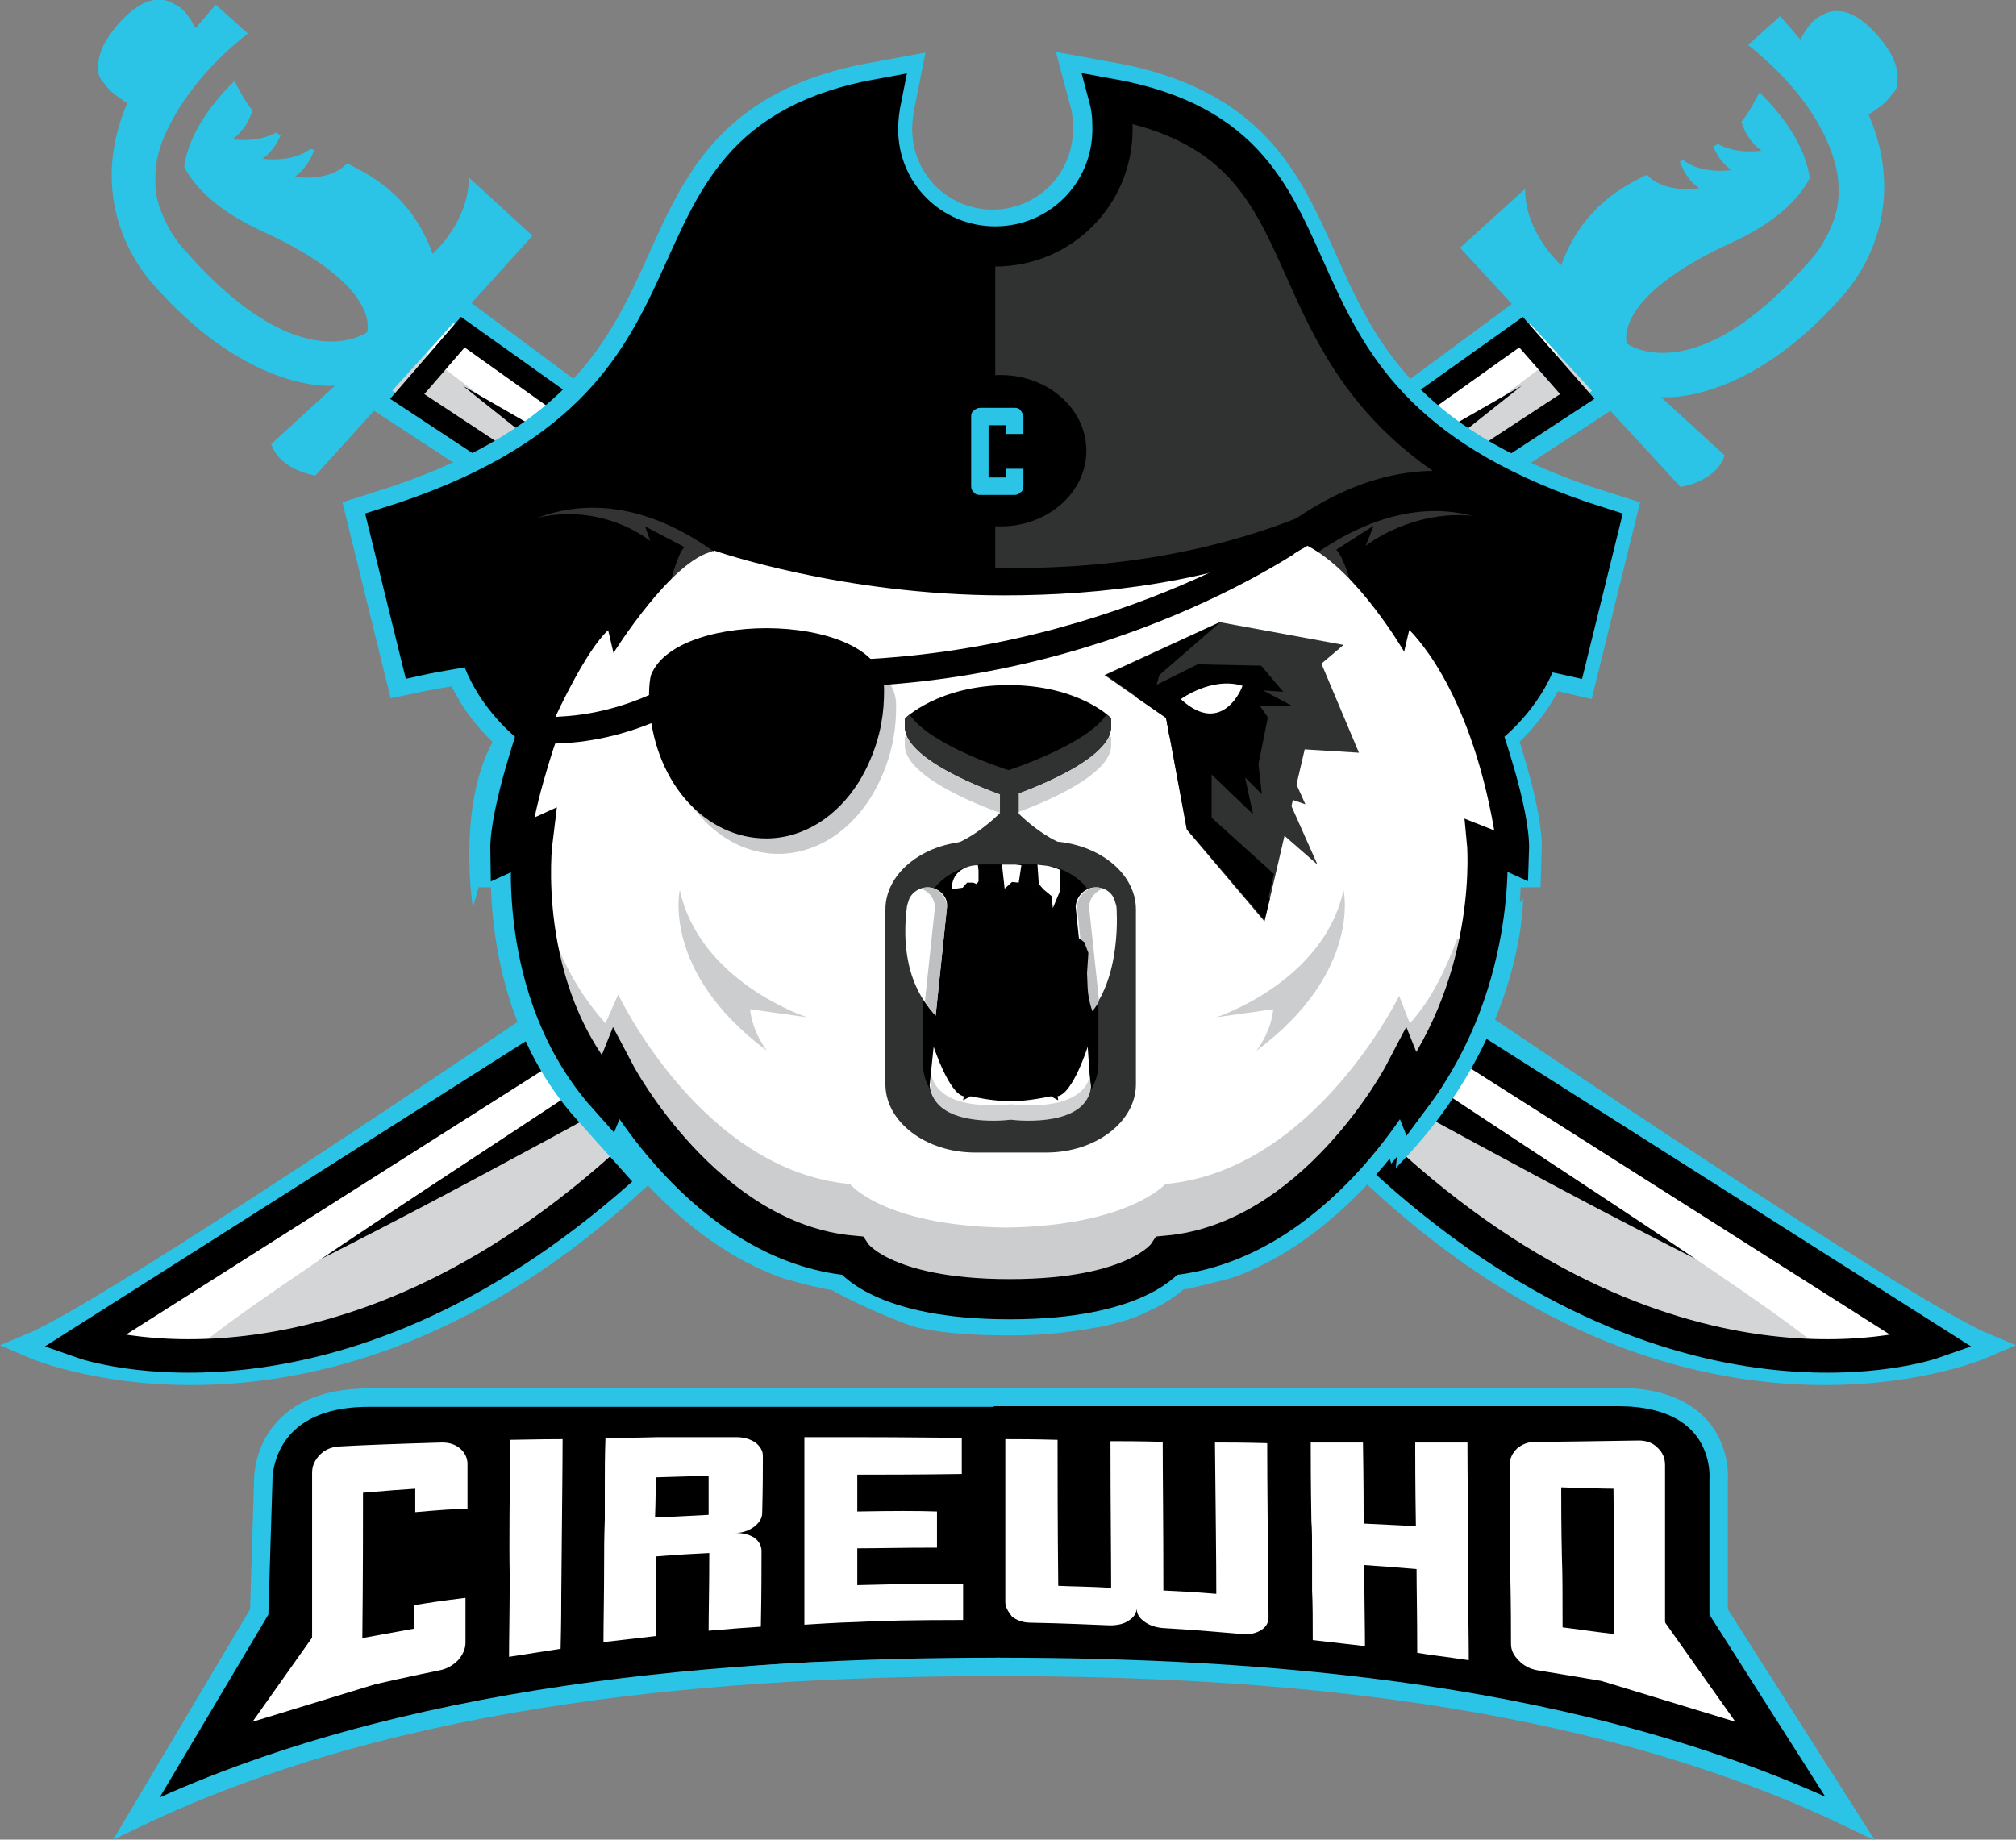 <?xml version="1.0" encoding="utf-8"?>
<!-- Generator: Adobe Illustrator 18.1.1, SVG Export Plug-In . SVG Version: 6.00 Build 0)  -->
<svg version="1.1" id="Layer_1" xmlns="http://www.w3.org/2000/svg" xmlns:xlink="http://www.w3.org/1999/xlink" x="0px" y="0px"
	 viewBox="0 0 301 274.7" enable-background="new 0 0 301 274.7" xml:space="preserve">
<rect x="0" y="0" width="301" height="274.7" fill="#808080" stroke="none"/>
<path fill="#D3D5D6" d="M80.9,156.6c0,0-55,38-73.3,44.3c0,0,27.5,20,90.8-27.3l-12.6-13.8L80.9,156.6z"/>
<polygon fill="#D3D5D6" points="229.2,45.3 210.7,59.3 226.7,68.8 242.2,57.8 "/>
<polygon fill="#FFFFFF" points="232.4,53.1 217.4,64.5 210.7,59.3 222.8,50.1 227.4,46.8 233.8,48.5 "/>
<g>
	<path d="M88.9,166.3c0,0-13.3,7.3-26.8,14.4c-6.7,3.5-13.5,7-18.6,9.5c-2.6,1.2-4.7,2.2-6.3,2.9c-0.8,0.3-1.4,0.5-1.8,0.7
		c-0.4,0.1-0.6,0.2-0.6,0.2s0.2-0.1,0.6-0.3c0.4-0.2,1-0.4,1.7-0.9c1.5-0.8,3.5-2,5.9-3.6c4.8-3.1,11.1-7.3,17.4-11.6
		c12.5-8.6,24.9-17.3,24.9-17.3L88.9,166.3z"/>
</g>
<polygon fill="none" stroke="#2BC3E6" stroke-width="4" stroke-miterlimit="10" points="229.2,45.3 208.5,60.6 223.7,69.9 
	242.2,57.8 "/>
<polyline fill="none" stroke="#000000" stroke-width="3.4" stroke-miterlimit="10" points="221.3,68.5 235.5,59.2 227.1,49.6 
	211.1,61 "/>
<path fill="#FFFFFF" d="M84.5,154.6l4.8,3.2l1.3,1.9c-15.6,10.6-67.4,43.7-61.4,42.7c-14.3,1.6-24-1.5-24-1.5
	C23.5,194.6,84.5,154.6,84.5,154.6z"/>
<path fill="none" stroke="#2BC3E6" stroke-width="4" stroke-miterlimit="10" d="M80.1,153.1c0,0-63.1,42.8-75,47.8
	c0,0,44.2,19.1,92-27"/>
<path fill="none" stroke="#000000" stroke-width="5" stroke-miterlimit="10" d="M81.4,156.6l-69,43.8c0,0,38.1,13.4,82.6-27.9"/>
<path fill="#D3D5D6" d="M220.1,156.6c0,0,55,38,73.3,44.3c0,0-27.5,20-90.8-27.3l12.6-13.8L220.1,156.6z"/>
<path fill="#010101" d="M65.4,39.5"/>
<polygon fill="#D3D5D6" points="67.1,45.3 85.6,59.3 69.6,68.8 54.1,57.8 "/>
<polygon fill="#FFFFFF" points="63.8,53.1 78.8,64.5 85.6,59.3 73.4,50.1 68.8,46.8 62.4,48.5 "/>
<g>
	<polygon points="89.9,74.2 69.1,57.6 92.2,70.9 	"/>
</g>
<polygon fill="none" stroke="#2BC3E6" stroke-width="4" stroke-miterlimit="10" points="67.1,45.3 87.7,60.6 72.6,69.9 54.1,57.8 
	"/>
<g>
	<path d="M215.8,160.3c0,0,12.4,8.8,24.9,17.3c6.3,4.3,12.6,8.5,17.4,11.6c2.4,1.5,4.4,2.8,5.9,3.6c0.7,0.4,1.3,0.7,1.7,0.9
		c0.4,0.2,0.6,0.3,0.6,0.3s-0.2-0.1-0.6-0.2c-0.4-0.1-1.1-0.3-1.8-0.7c-1.5-0.6-3.7-1.6-6.3-2.9c-5.1-2.5-11.9-6-18.6-9.5
		c-13.5-7.1-26.8-14.4-26.8-14.4L215.8,160.3z"/>
</g>
<g>
	<polygon points="204,70.9 227.2,57.6 206.3,74.2 	"/>
</g>
<path fill="#FFFFFF" d="M216.6,154.6l-4.8,3.2l-1.3,1.9c15.6,10.6,67.4,43.7,61.4,42.7c14.3,1.6,24-1.5,24-1.5
	C277.6,194.6,216.6,154.6,216.6,154.6z"/>
<polyline fill="none" stroke="#000000" stroke-width="3.4" stroke-miterlimit="10" points="74.9,68.5 60.8,59.2 69.1,49.6 85.1,61 
	"/>
<path fill="none" stroke="#2BC3E6" stroke-width="4" stroke-miterlimit="10" d="M220.9,153.1c0,0,63.1,42.8,75,47.8
	c0,0-44.2,19.1-92-27"/>
<path fill="none" stroke="#000000" stroke-width="5" stroke-miterlimit="10" d="M219.6,156.6l69,43.8c0,0-38.1,13.4-82.6-27.9"/>
<path fill="none" stroke="#2BC3E6" stroke-width="11" stroke-miterlimit="10" d="M233.6,97.8l4.7-19.1c-58.2-18.4-31.5-56.5-73.1-64
	c0.4,1.5,0.5,2.9,0.5,4.6c0,9.7-7.8,17.5-17.5,17.5c-9.7,0-17.5-7.8-17.5-17.5c0-1.6,0.2-3.1,0.5-4.6c-41.6,7.5-15,45.6-73.5,64
	l4.7,19.1c0,0,2.9-0.6,8.5-1.4c0.3,1.2,0.8,2.4,1.3,3.4l1.4,2.5c2.8,4.3,6.3,6.7,6.3,6.7s-4.3,12.3-4.2,18l0.1,0c0,0,0,0,0,0
	l3.2-1.5c-0.1,0.8-2.6,22.6,11.2,38l0-0.1c0,0,0.2-0.2,0.2-0.2c0.1,0.1,1.2-2.3,1.2-2.3c1.6,2.8,11.1,18.8,26.6,24.6
	c0.1,0.1,5.8,1.7,8.2,1.9c0.2,0.1,0.3,0.2,0.5,0.4c0.6,0.6,10.1,5,11.9,5.2c3,0.6,6.7,0.9,11.3,0.9h0.1h0h0.1c0.4,0,0.8,0,1.2,0
	c0,0,0.2,0,0.3,0c0.2,0,0.4,0,0.5,0c4-0.1,7.2-0.5,9.9-1c1.7-0.2,5.4-1.2,6.5-1.9c3.1-1.3,4.6-2.7,5.1-3.3c0.2-0.1,8.6-2.1,8.7-2.2
	c15.6-5.8,25.3-22.1,26.8-24.8l0.9,2.8c0.1-0.1,10.3-21.1,10.2-21.2c1.8-9,1-16.3,1-16.8l3.2,1.5c0,0,0,0,0,0l0.1,0
	c0.2-5.7-4.2-18-4.2-18s3.5-2.4,6.3-6.7l1.4-2.4c0.4-0.9,0.8-1.8,1.1-2.7C232.3,97.5,233.6,97.8,233.6,97.8z"/>
<path fill="#303232" d="M165.6,14.7c0.4,1.5,0.5,2.9,0.5,4.6c0,9.7-7.8,17.5-17.5,17.5c-9.7,0-17.5-7.8-17.5-17.5
	c0-1.6,0.2-3.1,0.5-4.6c-41.6,7.5-15,45.6-73.5,64l4.7,19.1c0,0,30.5-6.4,85.5-6.4s85.5,6.4,85.5,6.4l4.7-19.1
	C180.5,60.2,207.2,22.1,165.6,14.7z"/>
<path d="M73.4,80c52-16.4,32.9-49.6,58.1-61.8c0.1-1.2,0.2-2.4,0.5-3.5c-41.6,7.5-15,45.6-73.5,64l4.7,19.1c0,0,3.6-0.8,10.6-1.7
	L73.4,80z"/>
<path fill="#FFFFFF" d="M150.9,194c19.2,0,23.5-6.5,23.5-6.5c22.2-2,35.3-27,35.3-27l0.8,2c14-15.7,11.5-37,11.5-37l3.3,1.5
	c0.2-5.7-4.2-18-4.2-18s16.3-11.2,6.3-28l2.2-2.3c0,0-14.2-13.8-35.5,1.3l-10.2-3.7l-2.8,0.7c0,0-21.3-5.5-30.3-1.7h-0.1
	c-9-3.8-30.3,1.7-30.3,1.7l-2.8-0.7L107.5,80C86.1,64.8,72,78.6,72,78.6l2.2,2.3c-10,16.8,6.3,28,6.3,28s-4.3,12.3-4.2,18l3.3-1.5
	c0,0-2.8,22.3,11.2,38l1.2-3c0,0,13.2,25,35.3,27C127.3,187.5,131.6,194,150.9,194L150.9,194z"/>
<path opacity="0.6" fill="#A9ABAE" d="M150.6,105.1L150.6,105.1C150.6,105.1,150.6,105.1,150.6,105.1
	C150.6,105.1,150.6,105.1,150.6,105.1L150.6,105.1c-10.5,0-15.5,5-15.5,5v1.2c0,5.5,15.4,10.5,15.4,10.5v0l0,0l0,0v0
	c0,0,15.4-5,15.4-10.5v-1.2C166.1,110.1,161.1,105.2,150.6,105.1z"/>
<polygon fill="#303232" points="164.9,100.8 182.1,92.9 200.6,96.3 197.3,99.1 202.9,112.4 194.8,111.9 188.8,137.6 177.2,123.9 
	174.1,107.2 "/>
<path opacity="0.6" fill="#A9ABAE" d="M210.5,152.8l-1.6-4.1c0,0-12.7,26.1-34.9,28.1c0,0-5.5,6.2-23.6,6.5v0c-0.1,0-0.1,0-0.2,0
	c-0.1,0-0.1,0-0.2,0l0,0c-18.1-0.3-23.1-6.5-23.1-6.5c-22.2-2-34.6-28.3-34.6-28.3l-1.9,4.3c-3.3-3.7-5.5-7.5-7.2-11.6
	c-0.9,0.5-2.1,0.7-3,1.2c1.4,6.8,4.3,14.5,10.2,21l1.2-3c0,0,13.2,25,35.3,27c0,0,5,6.2,23.1,6.5l0,0c0.1,0,0.1,0,0.2,0
	c0.1,0,0.1,0,0.2,0v0c18.1-0.3,23.6-6.5,23.6-6.5c22.2-2,35.2-26.9,35.2-26.9l1.3,2.9c5.9-6.6,9.2-14.5,10.6-21.3
	c-0.9-0.5-2.6-1.5-3.5-2C216,144.3,213.9,149.1,210.5,152.8z"/>
<polygon points="188.6,103.1 191.6,103.3 188.3,99.4 178.8,99.2 169.6,103.8 169.6,104.1 174.1,107.2 174.6,110 189.3,107.1 
	188.1,105.4 192.9,105.4 "/>
<path d="M108.3,81.4c0,0-6.2,1.8-12,11.5c0,0-5.2,7.5-7,8.5s-7.2,5.5-7.5,7.8l-9-8l-2.4-11.3l3.7-8.8l-2.1-1.3l3-3.8
	c0,0,6.5-2,7.2-2s4.8-0.2,5.8-0.2s7.8,0,7.8,0l4.5,1.8l4.5,2.2L108.3,81.4z"/>
<path fill="#303232" d="M169.6,161.9c0,5.6-6,10.2-13.4,10.2h-10.6c-7.4,0-13.4-4.6-13.4-10.2v-26.1c0-5.6,6-10.2,13.4-10.2h10.6
	c7.4,0,13.4,4.6,13.4,10.2V161.9z"/>
<path d="M164,158.8c0,4.6-4.2,8.3-9.4,8.3h-7.4c-5.2,0-9.4-3.7-9.4-8.3v-21.4c0-4.6,4.2-8.3,9.4-8.3h7.4c5.2,0,9.4,3.7,9.4,8.3
	V158.8z"/>
<path d="M150.6,102.3L150.6,102.3C150.6,102.3,150.6,102.3,150.6,102.3C150.6,102.3,150.6,102.3,150.6,102.3L150.6,102.3
	c-10.5,0-15.5,5-15.5,5v1.2c0,5.5,15.4,10.5,15.4,10.5v0l0,0l0,0v0c0,0,15.4-5,15.4-10.5v-1.2C166.1,107.3,161.1,102.3,150.6,102.3z
	"/>
<path fill="#C9CACC" d="M99,103.1l-0.1,0c-0.2,1.7-0.1,3.5-0.1,5.2c1.2,10.8,8.5,19.2,17.4,19.2c5.6,0,10.6-3.3,13.8-8.4l0,0
	c2.8-4.5,3.4-8.9,3.4-8.9l0,0c0.3-1.6,0.4-3.2,0.4-4.9C133.8,93.8,102.9,93,99,103.1z"/>
<path fill="#FFFFFF" d="M138.5,132.5c-1.2,0-2.2,0.7-2.7,1.6c0,0-0.4,1.1-0.4,1.4c0,0,0,0,0,0c-0.4,3.2-0.9,10.8,4.3,16.1l1.7-16.3
	l0,0C141.5,133.8,140.1,132.5,138.5,132.5z"/>
<path fill="#FFFFFF" d="M166.7,135.5c0-0.3-0.4-1.4-0.4-1.4c-0.5-1-1.5-1.6-2.7-1.6c-1.6,0-2.9,1.3-3,2.9l1.7,16.3
	C167.6,146.3,166.7,135.5,166.7,135.5z"/>
<path fill="#BEC0C2" d="M162.6,135.4c0.1-1.3,0.9-2.3,2.1-2.7c-0.3-0.1-0.6-0.2-0.9-0.2c-1.6,0-2.9,1.3-3,2.9l1.7,16.3
	c0.6-0.7,1.2-1.4,1.6-2.2L162.6,135.4z"/>
<path fill="#BEC0C2" d="M139.6,135.4c-0.1-1.3-0.9-2.3-2.1-2.7c0.3-0.1,0.6-0.2,0.9-0.2c1.6,0,2.9,1.3,3,2.9l-1.7,16.3
	c-0.6-0.7-1.2-1.4-1.6-2.2L139.6,135.4z"/>
<path fill="#FFFFFF" d="M146,129.2c-0.2,0-0.3,0-0.3,0s-3.6,0.1-3.6,3.6c0,0,2.2-0.4,5.4-0.6C146.7,131.4,146.1,130.3,146,129.2z"/>
<path opacity="0.2" fill="#FFFFFF" d="M200.8,86.4c0,0-1.2-3.5-2.2-4.2l4.2-2.5l-0.5,2.5c0,0,11.8-9.5,25-2.5l1-0.2v-1.8l-10-4.2
	l-10-0.8l-10.5,3.8l-4.5,5C193.3,81.4,199.8,85.1,200.8,86.4z"/>
<path opacity="0.2" fill="#FFFFFF" d="M100.1,87c0,0,1.1-4.5,2.1-5.3l-5.9-3.1l0.8,2.2c0,0-9.7-8.2-23-1.2l-1-0.2v-1.8l10-4.2
	l10-0.8l10.5,3.8l4.5,5C108.1,81.4,101.1,85.7,100.1,87z"/>
<path d="M192.9,81.4c0,0,6.2,1.8,12,11.5c0,0,5.2,7.5,7,8.5s6.6,5.8,7.5,7.8l9-8l2.4-11.3l-3.7-8.8l2.1-1.3l-3-3.8c0,0-6.5-2-7.2-2
	s-4.8-0.2-5.8-0.2s-7.8,0-7.8,0l-4.5,1.8l-4.5,2.2L192.9,81.4z"/>
<path opacity="0.2" fill="#FFFFFF" d="M201.6,86.8c0,0-1.1-3.9-2.1-4.7l5.6-3.6l-1.2,3c0,0,11.2-8.9,24.4-1.9l1-0.2v-1.8l-10-4.2
	l-10-0.8l-10.5,3.8l-4.5,5C194.3,81.4,200.6,85.6,201.6,86.8z"/>
<path fill="#FFFFFF" d="M218.8,108.3c0,0-5-11.1-8.4-14.2l-0.8,3.4c0,0-8.8-14.1-15-15.2l1.3,4.7l7.8,9.2l3.4,3.9l9.7,9.7
	L218.8,108.3z"/>
<path fill="#FFFFFF" d="M176.3,104.4c0,0,4.6-3.4,9.2-2C185.6,102.4,182.6,110.2,176.3,104.4z"/>
<path fill="#FFFFFF" d="M162.4,156.3c0,0-2.2,7-4.5,7.4l0.1,0.6l-1.1-0.6c0,0-3.6,0.8-5.8,0.7v0c-0.1,0-0.1,0-0.2,0
	c-0.1,0-0.2,0-0.2,0v0c-2.2,0.1-5.8-0.7-5.8-0.7l-1.1,0.6l0.1-0.6c-2.2-0.4-4.5-7.4-4.5-7.4l-0.6,5.8c0.7,5.9,10.5,5.1,12,4.9
	c1.6,0.2,11.3,1,12-4.9L162.4,156.3z"/>
<path fill="#CFD1D2" d="M158.1,164.6L158.1,164.6L158.1,164.6c-2.9,0.7-6.2,0.4-7.1,0.3c-0.9,0.1-4.1,0.4-7.1-0.3l0,0l0,0
	c-2.2-0.5-4.2-1.7-4.8-3.9l-0.2,1.6c0.7,5.9,10.5,5.1,12,4.9c1.6,0.2,11.3,1,12-4.9l-0.2-1.6C162.2,162.9,160.3,164,158.1,164.6z"/>
<line fill="none" stroke="#000000" stroke-width="4" stroke-miterlimit="10" x1="117.6" y1="76.3" x2="107.7" y2="80.6"/>
<path fill="#F26922" d="M244.7,62.6"/>
<path fill="none" stroke="#000000" stroke-width="4" stroke-miterlimit="10" d="M102.8,102.9c0,0-9.6,6.7-22.4,6.1"/>
<rect x="146.1" y="129.1" fill="#010101" width="9.2" height="3.3"/>
<path d="M122.6,102.6v-4c42.1,0,71.9-20.7,72.2-20.9l2,2.6C195.6,81.3,165.9,102.6,122.6,102.6z"/>
<path d="M97.2,100.8c0,0-0.5,1.6-0.2,5.2c1,11.2,8.5,19.2,17.4,19.2c5.6,0,10.6-3.3,13.8-8.4l0,0c2.8-4.5,3.4-8.9,3.4-8.9l0,0
	c0.3-1.6,0.4-3.2,0.4-4.9C132.1,91.5,101.1,90.8,97.2,100.8z"/>
<path fill="#303232" d="M107.5,79.5c0,0,36,18.5,88.8,0.1l-11.8-14.3c0,0-20-3.3-21.3-3.3s-23.4,0-24.4,0s-14.6,5.9-15.6,6.3
	c-1,0.4-14.2,6.3-14.2,6.3L107.5,79.5z"/>
<path fill="none" stroke="#000000" stroke-width="6" stroke-miterlimit="10" d="M230.2,97.1c2.5,0.4,3.8,0.7,3.8,0.7l4.7-19.1
	c-58.2-18.4-31.5-56.5-73.1-64c0.4,1.5,0.5,2.9,0.5,4.6c0,9.7-7.8,17.5-17.5,17.5c-9.7,0-17.5-7.8-17.5-17.5c0-1.6,0.2-3.1,0.5-4.6
	c-41.6,7.5-15,45.6-73.5,64l4.7,19.1c0,0,2.7-0.6,8.1-1.4"/>
<path d="M149.9,88.9c-24.1,0-43-6.6-43.3-6.7l1.2-4c0.4,0.1,46.1,15.9,88-1.7l1.5,3.6C181,87,164.4,88.9,149.9,88.9z"/>
<rect x="149.3" y="115.5" fill="#303232" width="2.8" height="11"/>
<path fill="#303232" d="M149.3,121.4c0,0-5.3,5.5-10.5,5.5h12v-4.4L149.3,121.4z"/>
<path fill="#303232" d="M152,121.4c0,0,5.3,5.5,10.5,5.5h-12v-4.4L152,121.4z"/>
<path fill="#010101" d="M154.3,129.2c0,0,5-0.4,5.4,2.9c0,0-0.7,2.2-0.9,2.2s-4.3-0.5-4.3-0.5l-0.9-2.9L154.3,129.2z"/>
<path fill="#303232" d="M150.6,115L150.6,115L150.6,115L150.6,115L150.6,115c-0.1,0-11.7-3.7-14.8-8.3c-0.5,0.4-0.7,0.6-0.7,0.6v1.2
	c0,5.5,15.4,10.5,15.4,10.5v0l0,0l0,0v0c0,0,15.4-5,15.4-10.5v-1.2c0,0-0.3-0.2-0.7-0.6C162.3,111.2,150.6,115,150.6,115z"/>
<path d="M143.6,132.7l0.8-0.9h0.9l0.5,0.2l0.5-0.6l0.6-0.5l0.4,0.9l1.6,0.2c0,0,0.1,0.6-0.2,0.6c-0.3,0.1-3.5,1.1-3.5,1.1
	L143.6,132.7z"/>
<path opacity="0.6" fill="#A9ABAE" d="M181.6,151.9c0,0,16-5.2,19-19c0,0,2.8,12.2-13,24c0,0,2.2-2.8,2.5-6.2L181.6,151.9z"/>
<path opacity="0.6" fill="#A9ABAE" d="M120.5,151.9c0,0-16-5.2-19-19c0,0-2.8,12.2,13,24c0,0-2.2-2.8-2.5-6.2L120.5,151.9z"/>
<polygon fill="#303232" points="192.3,114.3 194.9,120.1 192.3,119.2 196.7,129.1 189.6,122.9 188,115.6 "/>
<polygon points="188.8,137.4 189.6,134.2 179.4,122.1 177.6,112.5 179.6,108.8 176.4,107.6 174.1,107 177.2,123.8 "/>
<polygon points="165.1,100.8 172,105.6 172.2,104 173.1,100.8 182.2,92.9 "/>
<path fill="#F26922" d="M51.6,62.6"/>
<path fill="#FFFFFF" d="M82.9,107.1c0,0,4.5-9.9,7.9-13l0.8,3.4c0,0,8.8-14.1,15-15.2l-1.3,4.7l-7.8,9.2l-3.4,3.9l-7,5.9L82.9,107.1
	z"/>
<path fill="#FFFFFF" d="M154.9,129.1l0.2,2.9l0.7,0.8l1.2,1l0.2,1.8l1-2.4c0,0,0.1-2.3,0.1-3.3C156.4,129.1,156,129.3,154.9,129.1z"
	/>
<path d="M159.9,139.2l2,1.5l0.6,1.6l-0.2,3l0.1,2.4c0,0,0.2,3.1,1.4,4.5l-2,0.8l-3-1.9c0,0-1.6-8-1.5-8.4S159.9,139.2,159.9,139.2z"
	/>
<polygon fill="#FFFFFF" points="149.6,129.1 150,132.7 151.1,131.7 152.1,131.8 152.5,129.2 151.6,129.1 "/>
<path d="M148.6,36.7v50.1c0,0-34.1-2.3-40.9-6.2c-6.8-3.8-16.3-8.8-22.3-8.3s10-13.5,10-13.5l21.5-29.5l5.5-11l9.3-3.6
	C131.7,14.7,132.8,36.1,148.6,36.7z"/>
<polygon points="189.3,107.1 187.9,114.1 188.4,118.6 185.9,116.1 187.1,121.6 177.6,112.5 176.6,109.1 179.6,108.8 186.6,106.1 "/>
<ellipse cx="149.4" cy="67.3" rx="12.8" ry="11.3"/>
<path fill="none" stroke="#000000" stroke-width="6" stroke-miterlimit="10" d="M108.3,79.9c-21.3-15.2-36.4-1.2-36.4-1.2l2.2,2.3
	c-10,16.8,6.3,28,6.3,28s-4.3,12.3-4.2,18l3.3-1.5c0,0-2.8,22.3,11.2,38l1.2-3c0,0,13.2,25,35.3,27c0,0,4.3,6.5,23.5,6.5h0.1
	c19.2,0,23.5-6.5,23.5-6.5c22.2-2,35.3-27,35.3-27l1.2,3c13.2-17.7,11.2-38,11.2-38l3.3,1.5c0.2-5.7-4.2-18-4.2-18s16.3-11.2,6.3-28
	l2.2-2.3c0,0-14.1-13.3-35.4,1.9"/>
<path fill="#FFFFFF" d="M210.4,94.1c0,0,8.9,7.9,12.7,29.9l-4.8-1.9l-4.8-11.8L210.4,94.1z"/>
<path fill="#FFFFFF" d="M209.7,97.4c0,0-7-12.1-14.5-15.9c0,0-1.8,1.1-2,1.2l5,5.3c0,0,4.9,6.3,5.4,6.8s5.6,5.5,5.6,5.5L209.7,97.4z
	"/>
<polygon points="180.9,112.8 180.9,122.1 190.2,130.5 188.9,136.1 178.6,124.5 175.9,110.5 "/>
<path d="M47.5,209.3l-7.5,6.5l-0.4,17.1L37,244.1l-9.8,18.2l-5.2,7.3c0,0,74.2-25.5,114.2-20.9l33.4,1.3c0,0,25.6,0.6,26.7,0.6
	s40.6,7.5,40.6,7.5l20.7,5.6l17.6,6.6c0,0-6-6.6-6.3-8.1c-0.4-1.5-5.5-9.8-6.7-12.4c-1.1-2.6-5.8-10.5-5.8-10.5l0.1-18.2
	c0,0-2.3-8.8-3.5-9.6c-1.1-0.8-7.1-3.4-8.6-3.8C243,207.3,47.5,209.3,47.5,209.3z"/>
<path fill="none" stroke="#2BC3E6" stroke-width="2.75" stroke-miterlimit="10" d="M149.3,248.9c-40.2,0-89.3,3.6-128.9,22.6
	l18.3-30.8l0.6-19.4c0,0-0.6-12.6,15.8-12.6s93.3,0,93.3,0"/>
<path fill="none" stroke="#2BC3E6" stroke-width="2.75" stroke-miterlimit="10" d="M148.7,248.9c40.2,0,87.9,3.6,127.5,22.6
	l-19.6-30.8V221c0,0,1.2-12.4-15.1-12.4s-93.3,0-93.3,0"/>
<g>
	<g>
		<path fill="#FFFFFF" d="M62,225.8c0-0.8,0-1.9,0-3.5c-1.7,0.1-4.3,0.3-7.8,0.6c0,4.8,0,12.1-0.1,21.7c1.7-0.3,4.3-0.8,7.7-1.4
			c0-0.8,0-1.9,0-3.5c1.7-0.3,4.3-0.7,7.7-1.1c0,1.5,0,3.7,0,6.7c0,0.9-0.4,1.8-1.1,2.6c-0.8,0.8-1.7,1.3-2.7,1.5
			c-3.4,0.7-8.6,1.8-15.3,3.4c-1.1,0.3-2,0.1-2.7-0.4c-0.8-0.5-1.1-1.3-1.1-2.4c0-2.5,0-6.3,0-11.3c0-2.1,0-4.7,0-7.8
			c0-3.2,0-6.8,0-11c0-1,0.4-1.9,1.2-2.7c0.7-0.7,1.6-1.1,2.7-1.2c3.4-0.2,8.6-0.4,15.5-0.6c1.1,0,2,0.3,2.7,0.9
			c0.7,0.6,1.1,1.4,1.1,2.3c0,1.5,0,3.7,0,6.7C68,225.3,65.5,225.5,62,225.8z"/>
		<path fill="#FFFFFF" d="M76.2,215c1.3,0,3.9-0.1,7.8-0.1c0,3.9-0.1,11.8-0.2,23.5c0,1.3,0,3.9-0.1,7.8c-1.3,0.2-3.9,0.6-7.7,1.2
			c0-2.7,0.1-6.7,0.1-12.1C76,229.9,76.1,223.1,76.2,215z"/>
		<path fill="#FFFFFF" d="M109.8,228.9c1.1,0,2,0.2,2.8,0.7c0.7,0.5,1.1,1.2,1.1,2c0,2.5,0,6.3-0.1,11.3c-1.7,0.1-4.4,0.3-7.8,0.6
			c0-2.6,0.1-6.4,0.1-11.6c-1.7,0.1-4.4,0.2-7.9,0.5c0,2.6-0.1,6.6-0.1,11.9c-1.7,0.2-4.3,0.5-7.8,0.9c0-2.7,0.1-6.8,0.1-12.2
			c0-1.4,0-3.4,0.1-6.1c0-1.4,0-3.1,0-5.1c0-2,0-4.4,0.1-7.1c1.7,0,4.3,0,7.8-0.1c2.6,0,6.5,0,11.8,0c1.1,0,2,0.3,2.8,0.8
			c0.7,0.6,1.1,1.2,1.1,2c0,1.9,0,4.7-0.1,8.5c0,0.8-0.4,1.4-1.1,2C111.8,228.6,110.8,228.9,109.8,228.9z M105.8,226.2
			c0-0.2,0-0.6,0-1c0-1.1,0-2.7,0-4.8c-1.7,0-4.4,0.1-7.9,0.2c0,1.3,0,3.3-0.1,6C99.8,226.5,102.4,226.4,105.8,226.2z"/>
		<path fill="#FFFFFF" d="M128,220.2c0,2.4,0,4.3,0,5.5c5.3-0.1,9.2-0.1,11.9,0c0,2.4,0,4.2,0,5.4c-5.3,0-9.2,0.1-11.9,0.1
			c0,2.4,0,4.3,0,5.5c7-0.2,12.3-0.2,15.8-0.2c0,2.4,0,4.2,0,5.4c-7,0-12.3,0.1-15.8,0.3c-3.5,0.1-6.1,0.3-7.9,0.4
			c0-1.2,0-2.3,0-3.3c0-0.9,0-1.7,0-2.3c0-2.8,0-4.7,0-5.6c0-2.8,0-4.6,0-5.6c0-2.8,0-4.7,0-5.6c0-2.8,0-4.6,0-5.6
			c3.9,0,6.5,0,7.8,0c7.9,0,13.1,0.1,15.7,0.1c0,2.7,0,4.5,0,5.4C136.7,220.2,131.5,220.2,128,220.2z"/>
		<path fill="#FFFFFF" d="M150.1,239.2c0-2.7,0-6.1,0-10.1c0-4.1,0-8.8,0-14.2c1.7,0,4.3,0,7.8,0.1c0,4.8,0,12.1,0.1,21.8
			c1.8,0.1,4.4,0.1,7.9,0.3c0-4.9-0.1-12.2-0.1-21.9c1.7,0,4.3,0,7.8,0.1c0,4.9,0.1,12.3,0.1,22.2c1.8,0.1,4.4,0.2,7.9,0.5
			c0-5-0.1-12.6-0.2-22.6c1.7,0,4.3,0,7.8,0.1c0,5.8,0.1,14.4,0.2,26c0,0.8-0.4,1.5-1.1,1.9c-0.8,0.5-1.7,0.7-2.8,0.6
			c-2.6-0.2-6.6-0.6-11.9-0.9c-1.1-0.1-2-0.4-2.8-1c-0.8-0.6-1.1-1.2-1.1-2c0,0.8-0.4,1.4-1.2,1.9c-0.7,0.5-1.7,0.7-2.8,0.7
			c-2.6-0.1-6.6-0.3-11.8-0.4c-1.1,0-2-0.3-2.8-0.9C150.5,240.6,150.1,240,150.1,239.2z"/>
		<path fill="#FFFFFF" d="M219.1,215.4c0,5.7,0.1,10.1,0.1,13c0,2.9,0,5,0,6.5c0,5.8,0.1,10.1,0.1,13c-3.4-0.5-6-0.8-7.7-1.1
			c0-5.6-0.1-9.8-0.1-12.5c-3.5-0.3-6.1-0.5-7.8-0.6c0,5.4,0.1,9.5,0.1,12.1c-3.5-0.4-6.1-0.7-7.8-0.9c0-2.9,0-5.4-0.1-7.4
			c0-2,0-3.5,0-4.4c0-3,0-4.9-0.1-5.9c-0.1-5.9-0.1-9.9-0.1-11.8c3.9,0,6.5,0,7.8,0c0.1,6.1,0.1,10.1,0.1,12.1
			c3.9,0.2,6.5,0.3,7.8,0.4c-0.1-6.3-0.1-10.5-0.1-12.5C214.8,215.4,217.4,215.4,219.1,215.4z"/>
		<path fill="#FFFFFF" d="M248.6,218.8c0,6.7,0,16.7,0,30.1c0,1.1-0.4,1.9-1.1,2.5c-0.8,0.6-1.7,0.8-2.7,0.6
			c-3.4-0.6-8.5-1.5-15.3-2.6c-1.1-0.2-2-0.7-2.7-1.4c-0.8-0.8-1.2-1.6-1.2-2.5c0-2.2,0-5.6-0.1-10.1c0-1.8,0-4.1,0-6.9
			c0-2.8,0-6.1-0.1-9.8c0-0.9,0.4-1.7,1.1-2.4c0.7-0.6,1.6-1,2.7-1c3.4,0,8.6-0.1,15.5-0.2c1,0,2,0.3,2.7,1
			C248.3,216.9,248.6,217.8,248.6,218.8z M233.3,243c1.7,0.2,4.3,0.6,7.7,1c0-0.3,0-0.8,0-1.4c0-4.5,0-11.3-0.1-20.3
			c-1.7,0-4.3-0.1-7.8-0.2c0,2.3,0,5.8,0.1,10.4C233.3,234.9,233.3,238.4,233.3,243z"/>
	</g>
</g>
<polygon fill="#FFFFFF" points="57.3,251.1 37.7,257.1 48.6,241.7 "/>
<polygon fill="#FFFFFF" points="239.1,251 259.1,257.1 248.2,241.7 "/>
<polygon points="229.3,77.6 229.6,86.3 232.6,91 237.2,87.3 238.7,78.7 "/>
<path fill="#2BC3E6" d="M70.6,135.5c0,0-2.4-15,3-24.8l0.8,2.5l-2.9,9.4l0.1,5.2v4.2L70.6,135.5z"/>
<path fill="#2BC3E6" d="M227.4,134.1c0,0,0.3,20.7-19,40.3l0.2-2l8-9.5l6.2-15.2l2.3-10.3L227.4,134.1z"/>
<g>
	<path fill="#2BC3E6" d="M150.2,64.8c0-0.3,0-0.7,0-1.3c-0.6,0-1.4,0-2.6,0c0,1.7,0,4.4,0,7.8c0.6,0,1.5,0,2.6,0c0-0.3,0-0.7,0-1.3
		c0.6,0,1.4,0,2.6,0c0,0.6,0,1.4,0,2.6c0,0.4-0.1,0.7-0.4,0.9c-0.3,0.3-0.6,0.4-0.9,0.4c-1.2,0-2.9,0-5.2,0c-0.4,0-0.7-0.1-0.9-0.4
		c-0.3-0.2-0.4-0.6-0.4-0.9c0-0.9,0-2.2,0-3.9c0-0.7,0-1.6,0-2.7c0-1.1,0-2.4,0-3.8c0-0.4,0.1-0.7,0.4-0.9c0.2-0.2,0.6-0.4,0.9-0.4
		c1.2,0,2.9,0,5.2,0c0.4,0,0.7,0.1,0.9,0.4c0.2,0.3,0.4,0.6,0.4,0.9c0,0.6,0,1.5,0,2.6C152.3,64.8,151.4,64.8,150.2,64.8z"/>
</g>
<path fill="#2BC3E6" d="M70,26.5c0,6.7-5.4,11.4-5.4,11.4c-2.8-7.7-7.9-11.2-12.8-13.5c-2.7,2.9-7.8,2-7.8,2c1.6-1.1,2.5-2.8,2.9-4
	c-0.2-0.1-0.4-0.1-0.5-0.2c-2.8,2.2-7.2,1.5-7.2,1.5c1.3-0.9,2.2-2.3,2.7-3.5c-0.2-0.1-0.5-0.3-0.7-0.4c-2.8,1.6-6.5,1-6.5,1
	c1.7-1.2,2.6-3,3-4.3c-1.2-1.5-2-3.1-2.7-4.4c-4.6,4.5-7,9-7.5,12.8c1.6,3.1,5,6.6,11.8,9.7c17.9,8.2,15.5,15,15.5,15
	s-9.9,7.4-26.9-11.9c0,0-2.3-2.2-3.7-5.8c-0.7-1.6-1.1-3.4-1-5.5c0-0.1,0-0.1,0-0.2c0-1.6,0.4-3.4,1.1-5.3C26.4,15.8,30.4,10.2,37,5
	l-4.8-4.3l-3,3.5c-1.1-2-1.9-3-3-3.5c-1.7-1.1-4.4-1.5-8,2.3c-3,3.2-3.7,5.6-3.5,7.4c0,0.2,0,0.5,0,0.6c0.1,0.5,0.4,1,0.9,1.5
	c0.6,0.9,1.5,1.6,2.2,2.1l0,0c0.7,0.5,1.2,0.8,1.2,0.8c-5.2,12.1-0.7,21.9,3.9,27.1c14.5,16.5,27.1,15.1,27.1,15.1l-9.5,8.7
	c1.3,4,6.6,4.7,6.6,4.7l32.4-35.8L70,26.5z"/>
<path fill="#2BC3E6" d="M227.7,28.2c0,6.7,5.4,11.4,5.4,11.4c2.8-7.7,7.9-11.2,12.8-13.5c2.7,2.9,7.8,2,7.8,2
	c-1.6-1.1-2.5-2.8-2.9-4c0.2-0.1,0.4-0.1,0.5-0.2c2.8,2.2,7.2,1.5,7.2,1.5c-1.3-0.9-2.2-2.3-2.7-3.5c0.2-0.1,0.5-0.3,0.7-0.4
	c2.8,1.6,6.5,1,6.5,1c-1.7-1.2-2.6-3-3-4.3c1.2-1.5,2-3.1,2.7-4.4c4.6,4.5,7,9,7.5,12.8c-1.6,3.1-5,6.6-11.8,9.7
	c-17.9,8.2-15.5,15-15.5,15s9.9,7.4,26.9-11.9c0,0,2.3-2.2,3.7-5.8c0.7-1.6,1.1-3.4,1-5.5c0-0.1,0-0.1,0-0.2c0-1.6-0.4-3.4-1.1-5.3
	c-1.8-5.1-5.9-10.7-12.4-15.9l4.8-4.3l3,3.5c1.1-2,1.9-3,3-3.5c1.7-1.1,4.4-1.5,8,2.3c3,3.2,3.7,5.6,3.5,7.4c0,0.2,0,0.5,0,0.6
	c-0.1,0.5-0.4,1-0.9,1.5c-0.6,0.9-1.5,1.6-2.2,2.1l0,0c-0.7,0.5-1.2,0.8-1.2,0.8c5.2,12.1,0.7,21.9-3.9,27.1
	c-14.5,16.5-27.1,15.1-27.1,15.1l9.5,8.7c-1.3,4-6.6,4.7-6.6,4.7L218,37L227.7,28.2z"/>
</svg>
